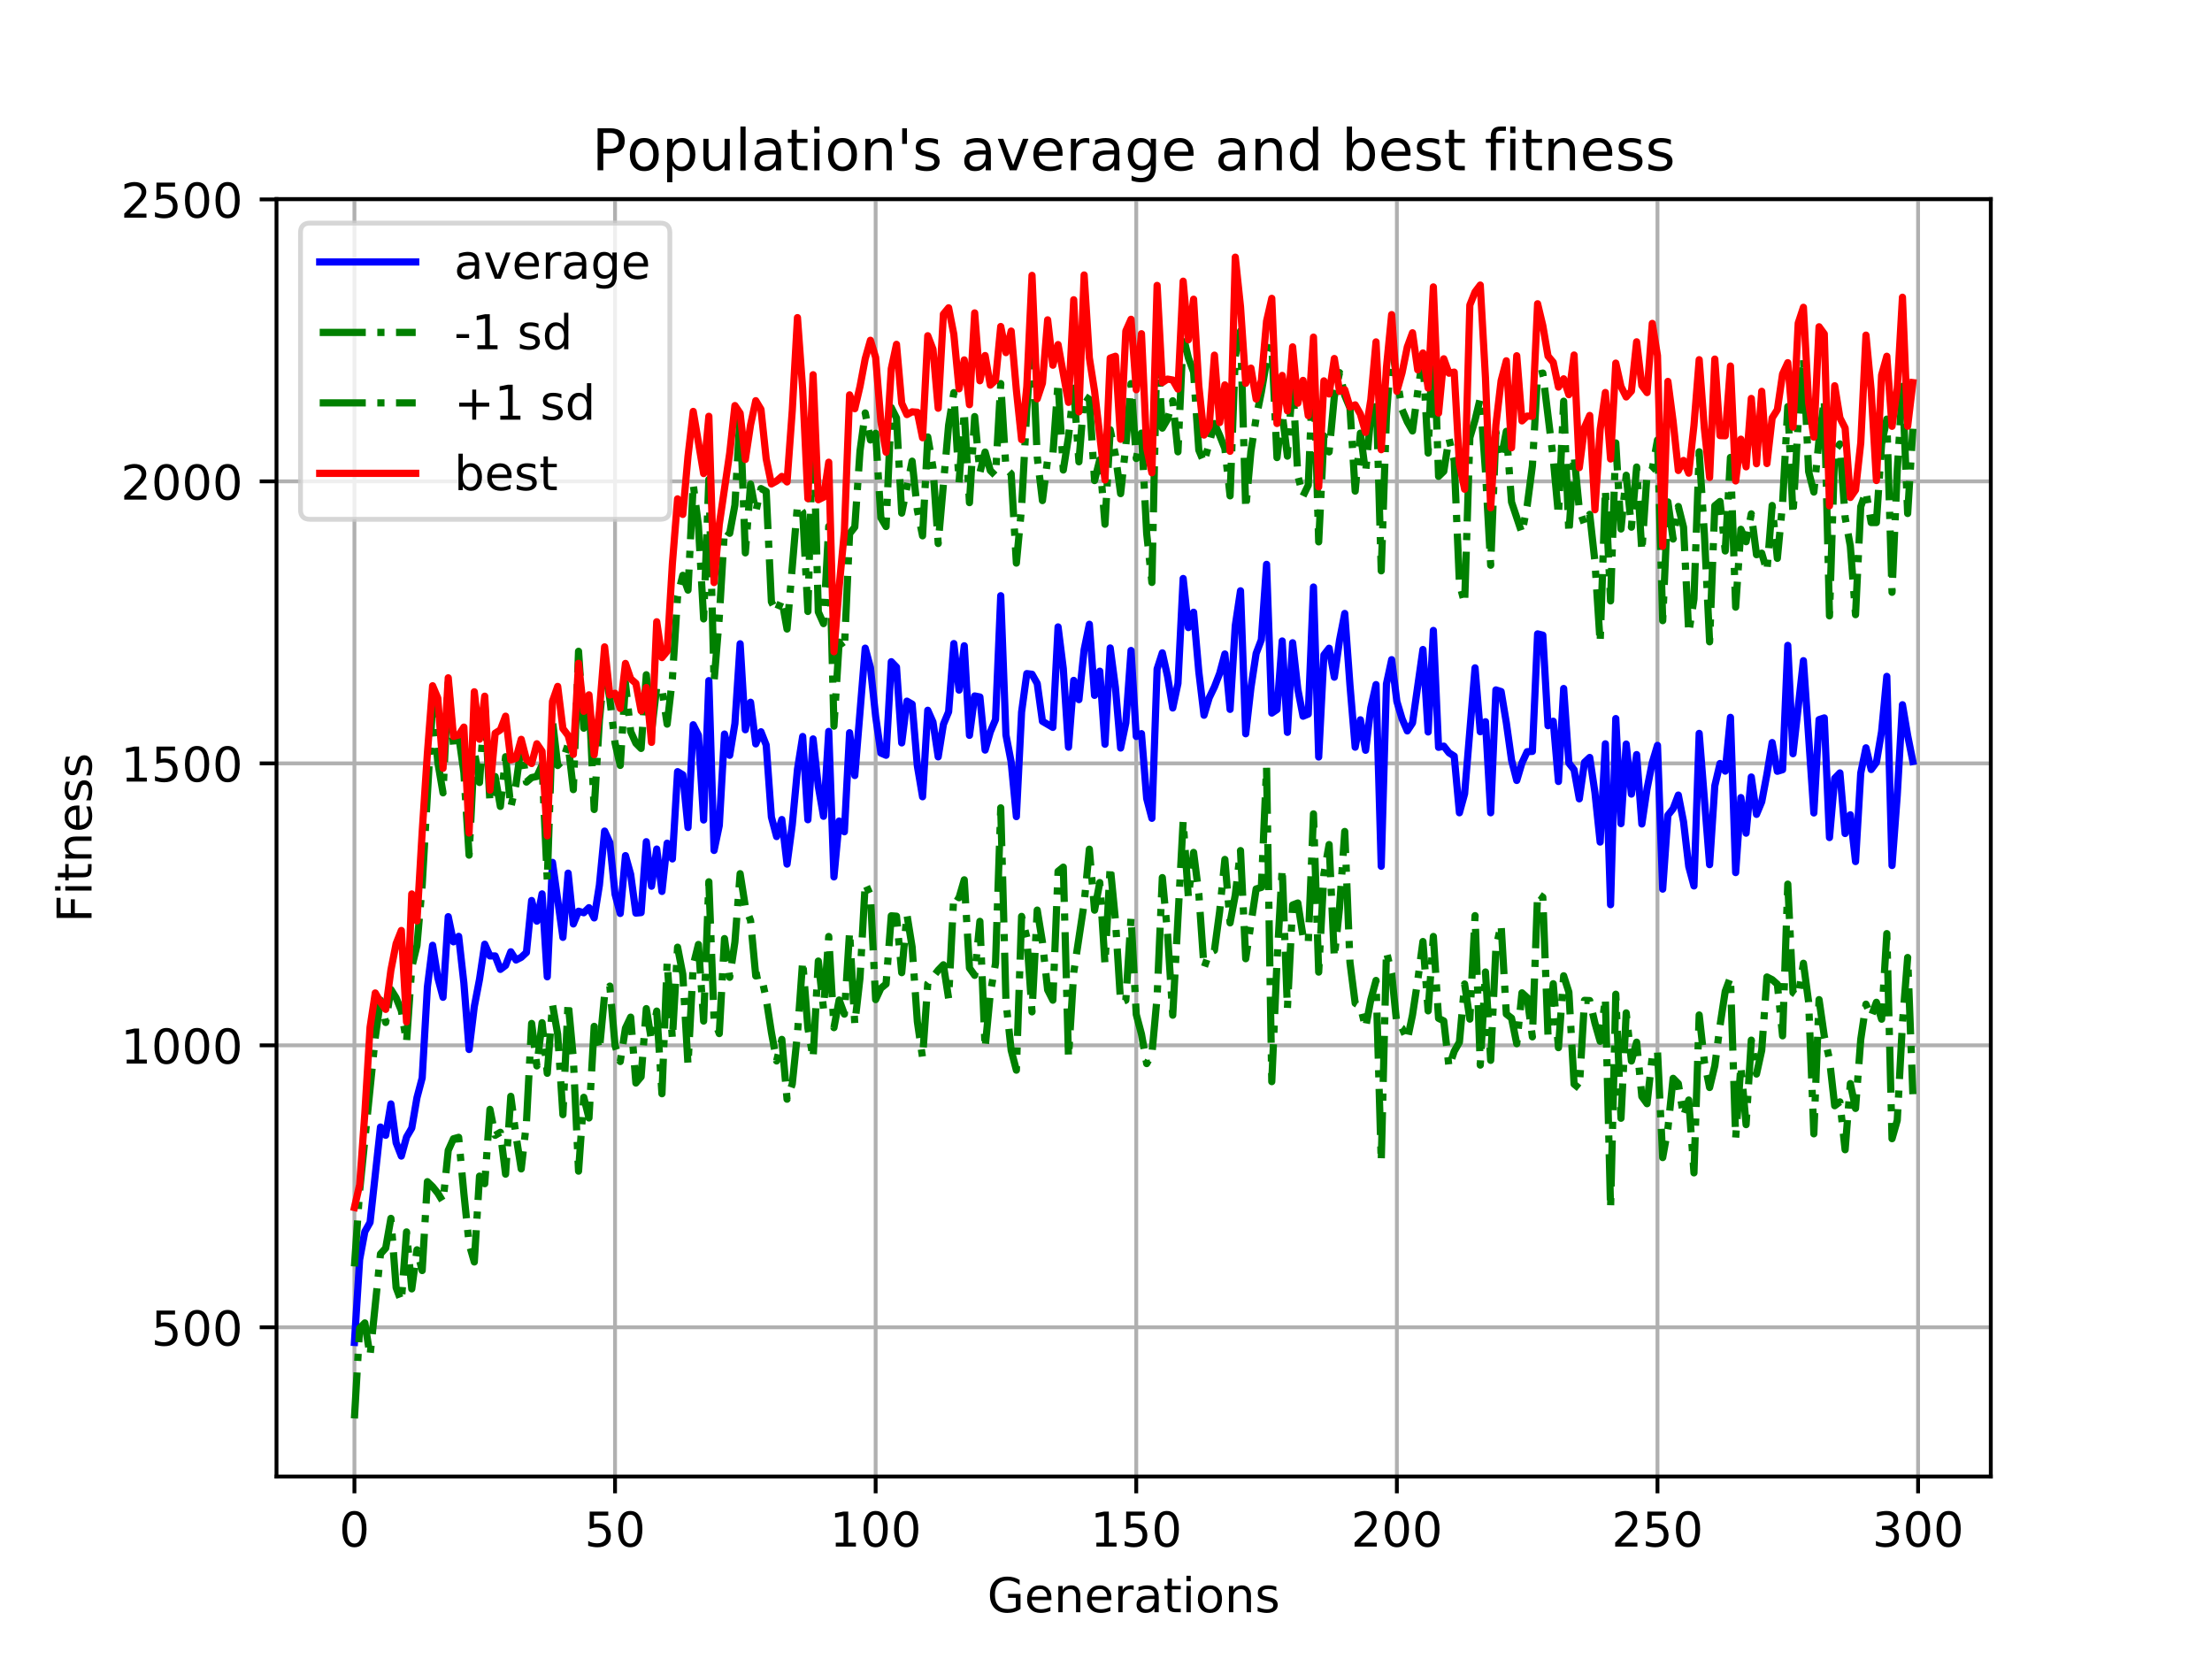 <?xml version="1.0" encoding="utf-8" standalone="no"?>
<!DOCTYPE svg PUBLIC "-//W3C//DTD SVG 1.1//EN"
  "http://www.w3.org/Graphics/SVG/1.1/DTD/svg11.dtd">
<!-- Created with matplotlib (https://matplotlib.org/) -->
<svg height="345.6pt" version="1.1" viewBox="0 0 460.8 345.6" width="460.8pt" xmlns="http://www.w3.org/2000/svg" xmlns:xlink="http://www.w3.org/1999/xlink">
 <defs>
  <style type="text/css">
*{stroke-linecap:butt;stroke-linejoin:round;}
  </style>
 </defs>
 <g id="figure_1">
  <g id="patch_1">
   <path d="M 0 345.6 
L 460.8 345.6 
L 460.8 0 
L 0 0 
z
" style="fill:#ffffff;"/>
  </g>
  <g id="axes_1">
   <g id="patch_2">
    <path d="M 57.6 307.584 
L 414.72 307.584 
L 414.72 41.472 
L 57.6 41.472 
z
" style="fill:#ffffff;"/>
   </g>
   <g id="matplotlib.axis_1">
    <g id="xtick_1">
     <g id="line2d_1">
      <path clip-path="url(#p3e23ae9d7e)" d="M 73.833 307.584 
L 73.833 41.472 
" style="fill:none;stroke:#b0b0b0;stroke-linecap:square;stroke-width:0.8;"/>
     </g>
     <g id="line2d_2">
      <defs>
       <path d="M 0 0 
L 0 3.5 
" id="ma7877e626e" style="stroke:#000000;stroke-width:0.8;"/>
      </defs>
      <g>
       <use style="stroke:#000000;stroke-width:0.8;" x="73.833" xlink:href="#ma7877e626e" y="307.584"/>
      </g>
     </g>
     <g id="text_1">
      <!-- 0 -->
      <defs>
       <path d="M 31.781 66.406 
Q 24.172 66.406 20.328 58.906 
Q 16.5 51.422 16.5 36.375 
Q 16.5 21.391 20.328 13.891 
Q 24.172 6.391 31.781 6.391 
Q 39.453 6.391 43.281 13.891 
Q 47.125 21.391 47.125 36.375 
Q 47.125 51.422 43.281 58.906 
Q 39.453 66.406 31.781 66.406 
z
M 31.781 74.219 
Q 44.047 74.219 50.516 64.516 
Q 56.984 54.828 56.984 36.375 
Q 56.984 17.969 50.516 8.266 
Q 44.047 -1.422 31.781 -1.422 
Q 19.531 -1.422 13.062 8.266 
Q 6.594 17.969 6.594 36.375 
Q 6.594 54.828 13.062 64.516 
Q 19.531 74.219 31.781 74.219 
z
" id="DejaVuSans-48"/>
      </defs>
      <g transform="translate(70.651 322.182)scale(0.1 -0.1)">
       <use xlink:href="#DejaVuSans-48"/>
      </g>
     </g>
    </g>
    <g id="xtick_2">
     <g id="line2d_3">
      <path clip-path="url(#p3e23ae9d7e)" d="M 128.123 307.584 
L 128.123 41.472 
" style="fill:none;stroke:#b0b0b0;stroke-linecap:square;stroke-width:0.8;"/>
     </g>
     <g id="line2d_4">
      <g>
       <use style="stroke:#000000;stroke-width:0.8;" x="128.123" xlink:href="#ma7877e626e" y="307.584"/>
      </g>
     </g>
     <g id="text_2">
      <!-- 50 -->
      <defs>
       <path d="M 10.797 72.906 
L 49.516 72.906 
L 49.516 64.594 
L 19.828 64.594 
L 19.828 46.734 
Q 21.969 47.469 24.109 47.828 
Q 26.266 48.188 28.422 48.188 
Q 40.625 48.188 47.75 41.5 
Q 54.891 34.812 54.891 23.391 
Q 54.891 11.625 47.562 5.094 
Q 40.234 -1.422 26.906 -1.422 
Q 22.312 -1.422 17.547 -0.641 
Q 12.797 0.141 7.719 1.703 
L 7.719 11.625 
Q 12.109 9.234 16.797 8.062 
Q 21.484 6.891 26.703 6.891 
Q 35.156 6.891 40.078 11.328 
Q 45.016 15.766 45.016 23.391 
Q 45.016 31 40.078 35.438 
Q 35.156 39.891 26.703 39.891 
Q 22.75 39.891 18.812 39.016 
Q 14.891 38.141 10.797 36.281 
z
" id="DejaVuSans-53"/>
      </defs>
      <g transform="translate(121.76 322.182)scale(0.1 -0.1)">
       <use xlink:href="#DejaVuSans-53"/>
       <use x="63.623" xlink:href="#DejaVuSans-48"/>
      </g>
     </g>
    </g>
    <g id="xtick_3">
     <g id="line2d_5">
      <path clip-path="url(#p3e23ae9d7e)" d="M 182.413 307.584 
L 182.413 41.472 
" style="fill:none;stroke:#b0b0b0;stroke-linecap:square;stroke-width:0.8;"/>
     </g>
     <g id="line2d_6">
      <g>
       <use style="stroke:#000000;stroke-width:0.8;" x="182.413" xlink:href="#ma7877e626e" y="307.584"/>
      </g>
     </g>
     <g id="text_3">
      <!-- 100 -->
      <defs>
       <path d="M 12.406 8.297 
L 28.516 8.297 
L 28.516 63.922 
L 10.984 60.406 
L 10.984 69.391 
L 28.422 72.906 
L 38.281 72.906 
L 38.281 8.297 
L 54.391 8.297 
L 54.391 0 
L 12.406 0 
z
" id="DejaVuSans-49"/>
      </defs>
      <g transform="translate(172.869 322.182)scale(0.1 -0.1)">
       <use xlink:href="#DejaVuSans-49"/>
       <use x="63.623" xlink:href="#DejaVuSans-48"/>
       <use x="127.246" xlink:href="#DejaVuSans-48"/>
      </g>
     </g>
    </g>
    <g id="xtick_4">
     <g id="line2d_7">
      <path clip-path="url(#p3e23ae9d7e)" d="M 236.703 307.584 
L 236.703 41.472 
" style="fill:none;stroke:#b0b0b0;stroke-linecap:square;stroke-width:0.8;"/>
     </g>
     <g id="line2d_8">
      <g>
       <use style="stroke:#000000;stroke-width:0.8;" x="236.703" xlink:href="#ma7877e626e" y="307.584"/>
      </g>
     </g>
     <g id="text_4">
      <!-- 150 -->
      <g transform="translate(227.159 322.182)scale(0.1 -0.1)">
       <use xlink:href="#DejaVuSans-49"/>
       <use x="63.623" xlink:href="#DejaVuSans-53"/>
       <use x="127.246" xlink:href="#DejaVuSans-48"/>
      </g>
     </g>
    </g>
    <g id="xtick_5">
     <g id="line2d_9">
      <path clip-path="url(#p3e23ae9d7e)" d="M 290.993 307.584 
L 290.993 41.472 
" style="fill:none;stroke:#b0b0b0;stroke-linecap:square;stroke-width:0.8;"/>
     </g>
     <g id="line2d_10">
      <g>
       <use style="stroke:#000000;stroke-width:0.8;" x="290.993" xlink:href="#ma7877e626e" y="307.584"/>
      </g>
     </g>
     <g id="text_5">
      <!-- 200 -->
      <defs>
       <path d="M 19.188 8.297 
L 53.609 8.297 
L 53.609 0 
L 7.328 0 
L 7.328 8.297 
Q 12.938 14.109 22.625 23.891 
Q 32.328 33.688 34.812 36.531 
Q 39.547 41.844 41.422 45.531 
Q 43.312 49.219 43.312 52.781 
Q 43.312 58.594 39.234 62.25 
Q 35.156 65.922 28.609 65.922 
Q 23.969 65.922 18.812 64.312 
Q 13.672 62.703 7.812 59.422 
L 7.812 69.391 
Q 13.766 71.781 18.938 73 
Q 24.125 74.219 28.422 74.219 
Q 39.75 74.219 46.484 68.547 
Q 53.219 62.891 53.219 53.422 
Q 53.219 48.922 51.531 44.891 
Q 49.859 40.875 45.406 35.406 
Q 44.188 33.984 37.641 27.219 
Q 31.109 20.453 19.188 8.297 
z
" id="DejaVuSans-50"/>
      </defs>
      <g transform="translate(281.449 322.182)scale(0.1 -0.1)">
       <use xlink:href="#DejaVuSans-50"/>
       <use x="63.623" xlink:href="#DejaVuSans-48"/>
       <use x="127.246" xlink:href="#DejaVuSans-48"/>
      </g>
     </g>
    </g>
    <g id="xtick_6">
     <g id="line2d_11">
      <path clip-path="url(#p3e23ae9d7e)" d="M 345.283 307.584 
L 345.283 41.472 
" style="fill:none;stroke:#b0b0b0;stroke-linecap:square;stroke-width:0.8;"/>
     </g>
     <g id="line2d_12">
      <g>
       <use style="stroke:#000000;stroke-width:0.8;" x="345.283" xlink:href="#ma7877e626e" y="307.584"/>
      </g>
     </g>
     <g id="text_6">
      <!-- 250 -->
      <g transform="translate(335.739 322.182)scale(0.1 -0.1)">
       <use xlink:href="#DejaVuSans-50"/>
       <use x="63.623" xlink:href="#DejaVuSans-53"/>
       <use x="127.246" xlink:href="#DejaVuSans-48"/>
      </g>
     </g>
    </g>
    <g id="xtick_7">
     <g id="line2d_13">
      <path clip-path="url(#p3e23ae9d7e)" d="M 399.573 307.584 
L 399.573 41.472 
" style="fill:none;stroke:#b0b0b0;stroke-linecap:square;stroke-width:0.8;"/>
     </g>
     <g id="line2d_14">
      <g>
       <use style="stroke:#000000;stroke-width:0.8;" x="399.573" xlink:href="#ma7877e626e" y="307.584"/>
      </g>
     </g>
     <g id="text_7">
      <!-- 300 -->
      <defs>
       <path d="M 40.578 39.312 
Q 47.656 37.797 51.625 33 
Q 55.609 28.219 55.609 21.188 
Q 55.609 10.406 48.188 4.484 
Q 40.766 -1.422 27.094 -1.422 
Q 22.516 -1.422 17.656 -0.516 
Q 12.797 0.391 7.625 2.203 
L 7.625 11.719 
Q 11.719 9.328 16.594 8.109 
Q 21.484 6.891 26.812 6.891 
Q 36.078 6.891 40.938 10.547 
Q 45.797 14.203 45.797 21.188 
Q 45.797 27.641 41.281 31.266 
Q 36.766 34.906 28.719 34.906 
L 20.219 34.906 
L 20.219 43.016 
L 29.109 43.016 
Q 36.375 43.016 40.234 45.922 
Q 44.094 48.828 44.094 54.297 
Q 44.094 59.906 40.109 62.906 
Q 36.141 65.922 28.719 65.922 
Q 24.656 65.922 20.016 65.031 
Q 15.375 64.156 9.812 62.312 
L 9.812 71.094 
Q 15.438 72.656 20.344 73.438 
Q 25.25 74.219 29.594 74.219 
Q 40.828 74.219 47.359 69.109 
Q 53.906 64.016 53.906 55.328 
Q 53.906 49.266 50.438 45.094 
Q 46.969 40.922 40.578 39.312 
z
" id="DejaVuSans-51"/>
      </defs>
      <g transform="translate(390.029 322.182)scale(0.1 -0.1)">
       <use xlink:href="#DejaVuSans-51"/>
       <use x="63.623" xlink:href="#DejaVuSans-48"/>
       <use x="127.246" xlink:href="#DejaVuSans-48"/>
      </g>
     </g>
    </g>
    <g id="text_8">
     <!-- Generations -->
     <defs>
      <path d="M 59.516 10.406 
L 59.516 29.984 
L 43.406 29.984 
L 43.406 38.094 
L 69.281 38.094 
L 69.281 6.781 
Q 63.578 2.734 56.688 0.656 
Q 49.812 -1.422 42 -1.422 
Q 24.906 -1.422 15.25 8.562 
Q 5.609 18.562 5.609 36.375 
Q 5.609 54.25 15.25 64.234 
Q 24.906 74.219 42 74.219 
Q 49.125 74.219 55.547 72.453 
Q 61.969 70.703 67.391 67.281 
L 67.391 56.781 
Q 61.922 61.422 55.766 63.766 
Q 49.609 66.109 42.828 66.109 
Q 29.438 66.109 22.719 58.641 
Q 16.016 51.172 16.016 36.375 
Q 16.016 21.625 22.719 14.156 
Q 29.438 6.688 42.828 6.688 
Q 48.047 6.688 52.141 7.594 
Q 56.25 8.5 59.516 10.406 
z
" id="DejaVuSans-71"/>
      <path d="M 56.203 29.594 
L 56.203 25.203 
L 14.891 25.203 
Q 15.484 15.922 20.484 11.062 
Q 25.484 6.203 34.422 6.203 
Q 39.594 6.203 44.453 7.469 
Q 49.312 8.734 54.109 11.281 
L 54.109 2.781 
Q 49.266 0.734 44.188 -0.344 
Q 39.109 -1.422 33.891 -1.422 
Q 20.797 -1.422 13.156 6.188 
Q 5.516 13.812 5.516 26.812 
Q 5.516 40.234 12.766 48.109 
Q 20.016 56 32.328 56 
Q 43.359 56 49.781 48.891 
Q 56.203 41.797 56.203 29.594 
z
M 47.219 32.234 
Q 47.125 39.594 43.094 43.984 
Q 39.062 48.391 32.422 48.391 
Q 24.906 48.391 20.391 44.141 
Q 15.875 39.891 15.188 32.172 
z
" id="DejaVuSans-101"/>
      <path d="M 54.891 33.016 
L 54.891 0 
L 45.906 0 
L 45.906 32.719 
Q 45.906 40.484 42.875 44.328 
Q 39.844 48.188 33.797 48.188 
Q 26.516 48.188 22.312 43.547 
Q 18.109 38.922 18.109 30.906 
L 18.109 0 
L 9.078 0 
L 9.078 54.688 
L 18.109 54.688 
L 18.109 46.188 
Q 21.344 51.125 25.703 53.562 
Q 30.078 56 35.797 56 
Q 45.219 56 50.047 50.172 
Q 54.891 44.344 54.891 33.016 
z
" id="DejaVuSans-110"/>
      <path d="M 41.109 46.297 
Q 39.594 47.172 37.812 47.578 
Q 36.031 48 33.891 48 
Q 26.266 48 22.188 43.047 
Q 18.109 38.094 18.109 28.812 
L 18.109 0 
L 9.078 0 
L 9.078 54.688 
L 18.109 54.688 
L 18.109 46.188 
Q 20.953 51.172 25.484 53.578 
Q 30.031 56 36.531 56 
Q 37.453 56 38.578 55.875 
Q 39.703 55.766 41.062 55.516 
z
" id="DejaVuSans-114"/>
      <path d="M 34.281 27.484 
Q 23.391 27.484 19.188 25 
Q 14.984 22.516 14.984 16.5 
Q 14.984 11.719 18.141 8.906 
Q 21.297 6.109 26.703 6.109 
Q 34.188 6.109 38.703 11.406 
Q 43.219 16.703 43.219 25.484 
L 43.219 27.484 
z
M 52.203 31.203 
L 52.203 0 
L 43.219 0 
L 43.219 8.297 
Q 40.141 3.328 35.547 0.953 
Q 30.953 -1.422 24.312 -1.422 
Q 15.922 -1.422 10.953 3.297 
Q 6 8.016 6 15.922 
Q 6 25.141 12.172 29.828 
Q 18.359 34.516 30.609 34.516 
L 43.219 34.516 
L 43.219 35.406 
Q 43.219 41.609 39.141 45 
Q 35.062 48.391 27.688 48.391 
Q 23 48.391 18.547 47.266 
Q 14.109 46.141 10.016 43.891 
L 10.016 52.203 
Q 14.938 54.109 19.578 55.047 
Q 24.219 56 28.609 56 
Q 40.484 56 46.344 49.844 
Q 52.203 43.703 52.203 31.203 
z
" id="DejaVuSans-97"/>
      <path d="M 18.312 70.219 
L 18.312 54.688 
L 36.812 54.688 
L 36.812 47.703 
L 18.312 47.703 
L 18.312 18.016 
Q 18.312 11.328 20.141 9.422 
Q 21.969 7.516 27.594 7.516 
L 36.812 7.516 
L 36.812 0 
L 27.594 0 
Q 17.188 0 13.234 3.875 
Q 9.281 7.766 9.281 18.016 
L 9.281 47.703 
L 2.688 47.703 
L 2.688 54.688 
L 9.281 54.688 
L 9.281 70.219 
z
" id="DejaVuSans-116"/>
      <path d="M 9.422 54.688 
L 18.406 54.688 
L 18.406 0 
L 9.422 0 
z
M 9.422 75.984 
L 18.406 75.984 
L 18.406 64.594 
L 9.422 64.594 
z
" id="DejaVuSans-105"/>
      <path d="M 30.609 48.391 
Q 23.391 48.391 19.188 42.75 
Q 14.984 37.109 14.984 27.297 
Q 14.984 17.484 19.156 11.844 
Q 23.344 6.203 30.609 6.203 
Q 37.797 6.203 41.984 11.859 
Q 46.188 17.531 46.188 27.297 
Q 46.188 37.016 41.984 42.703 
Q 37.797 48.391 30.609 48.391 
z
M 30.609 56 
Q 42.328 56 49.016 48.375 
Q 55.719 40.766 55.719 27.297 
Q 55.719 13.875 49.016 6.219 
Q 42.328 -1.422 30.609 -1.422 
Q 18.844 -1.422 12.172 6.219 
Q 5.516 13.875 5.516 27.297 
Q 5.516 40.766 12.172 48.375 
Q 18.844 56 30.609 56 
z
" id="DejaVuSans-111"/>
      <path d="M 44.281 53.078 
L 44.281 44.578 
Q 40.484 46.531 36.375 47.5 
Q 32.281 48.484 27.875 48.484 
Q 21.188 48.484 17.844 46.438 
Q 14.5 44.391 14.5 40.281 
Q 14.5 37.156 16.891 35.375 
Q 19.281 33.594 26.516 31.984 
L 29.594 31.297 
Q 39.156 29.25 43.188 25.516 
Q 47.219 21.781 47.219 15.094 
Q 47.219 7.469 41.188 3.016 
Q 35.156 -1.422 24.609 -1.422 
Q 20.219 -1.422 15.453 -0.562 
Q 10.688 0.297 5.422 2 
L 5.422 11.281 
Q 10.406 8.688 15.234 7.391 
Q 20.062 6.109 24.812 6.109 
Q 31.156 6.109 34.562 8.281 
Q 37.984 10.453 37.984 14.406 
Q 37.984 18.062 35.516 20.016 
Q 33.062 21.969 24.703 23.781 
L 21.578 24.516 
Q 13.234 26.266 9.516 29.906 
Q 5.812 33.547 5.812 39.891 
Q 5.812 47.609 11.281 51.797 
Q 16.75 56 26.812 56 
Q 31.781 56 36.172 55.266 
Q 40.578 54.547 44.281 53.078 
z
" id="DejaVuSans-115"/>
     </defs>
     <g transform="translate(205.662 335.861)scale(0.1 -0.1)">
      <use xlink:href="#DejaVuSans-71"/>
      <use x="77.49" xlink:href="#DejaVuSans-101"/>
      <use x="139.014" xlink:href="#DejaVuSans-110"/>
      <use x="202.393" xlink:href="#DejaVuSans-101"/>
      <use x="263.916" xlink:href="#DejaVuSans-114"/>
      <use x="305.029" xlink:href="#DejaVuSans-97"/>
      <use x="366.309" xlink:href="#DejaVuSans-116"/>
      <use x="405.518" xlink:href="#DejaVuSans-105"/>
      <use x="433.301" xlink:href="#DejaVuSans-111"/>
      <use x="494.482" xlink:href="#DejaVuSans-110"/>
      <use x="557.861" xlink:href="#DejaVuSans-115"/>
     </g>
    </g>
   </g>
   <g id="matplotlib.axis_2">
    <g id="ytick_1">
     <g id="line2d_15">
      <path clip-path="url(#p3e23ae9d7e)" d="M 57.6 276.503 
L 414.72 276.503 
" style="fill:none;stroke:#b0b0b0;stroke-linecap:square;stroke-width:0.8;"/>
     </g>
     <g id="line2d_16">
      <defs>
       <path d="M 0 0 
L -3.5 0 
" id="m39c245c27e" style="stroke:#000000;stroke-width:0.8;"/>
      </defs>
      <g>
       <use style="stroke:#000000;stroke-width:0.8;" x="57.6" xlink:href="#m39c245c27e" y="276.503"/>
      </g>
     </g>
     <g id="text_9">
      <!-- 500 -->
      <g transform="translate(31.512 280.302)scale(0.1 -0.1)">
       <use xlink:href="#DejaVuSans-53"/>
       <use x="63.623" xlink:href="#DejaVuSans-48"/>
       <use x="127.246" xlink:href="#DejaVuSans-48"/>
      </g>
     </g>
    </g>
    <g id="ytick_2">
     <g id="line2d_17">
      <path clip-path="url(#p3e23ae9d7e)" d="M 57.6 217.762 
L 414.72 217.762 
" style="fill:none;stroke:#b0b0b0;stroke-linecap:square;stroke-width:0.8;"/>
     </g>
     <g id="line2d_18">
      <g>
       <use style="stroke:#000000;stroke-width:0.8;" x="57.6" xlink:href="#m39c245c27e" y="217.762"/>
      </g>
     </g>
     <g id="text_10">
      <!-- 1000 -->
      <g transform="translate(25.15 221.561)scale(0.1 -0.1)">
       <use xlink:href="#DejaVuSans-49"/>
       <use x="63.623" xlink:href="#DejaVuSans-48"/>
       <use x="127.246" xlink:href="#DejaVuSans-48"/>
       <use x="190.869" xlink:href="#DejaVuSans-48"/>
      </g>
     </g>
    </g>
    <g id="ytick_3">
     <g id="line2d_19">
      <path clip-path="url(#p3e23ae9d7e)" d="M 57.6 159.021 
L 414.72 159.021 
" style="fill:none;stroke:#b0b0b0;stroke-linecap:square;stroke-width:0.8;"/>
     </g>
     <g id="line2d_20">
      <g>
       <use style="stroke:#000000;stroke-width:0.8;" x="57.6" xlink:href="#m39c245c27e" y="159.021"/>
      </g>
     </g>
     <g id="text_11">
      <!-- 1500 -->
      <g transform="translate(25.15 162.82)scale(0.1 -0.1)">
       <use xlink:href="#DejaVuSans-49"/>
       <use x="63.623" xlink:href="#DejaVuSans-53"/>
       <use x="127.246" xlink:href="#DejaVuSans-48"/>
       <use x="190.869" xlink:href="#DejaVuSans-48"/>
      </g>
     </g>
    </g>
    <g id="ytick_4">
     <g id="line2d_21">
      <path clip-path="url(#p3e23ae9d7e)" d="M 57.6 100.28 
L 414.72 100.28 
" style="fill:none;stroke:#b0b0b0;stroke-linecap:square;stroke-width:0.8;"/>
     </g>
     <g id="line2d_22">
      <g>
       <use style="stroke:#000000;stroke-width:0.8;" x="57.6" xlink:href="#m39c245c27e" y="100.28"/>
      </g>
     </g>
     <g id="text_12">
      <!-- 2000 -->
      <g transform="translate(25.15 104.079)scale(0.1 -0.1)">
       <use xlink:href="#DejaVuSans-50"/>
       <use x="63.623" xlink:href="#DejaVuSans-48"/>
       <use x="127.246" xlink:href="#DejaVuSans-48"/>
       <use x="190.869" xlink:href="#DejaVuSans-48"/>
      </g>
     </g>
    </g>
    <g id="ytick_5">
     <g id="line2d_23">
      <path clip-path="url(#p3e23ae9d7e)" d="M 57.6 41.539 
L 414.72 41.539 
" style="fill:none;stroke:#b0b0b0;stroke-linecap:square;stroke-width:0.8;"/>
     </g>
     <g id="line2d_24">
      <g>
       <use style="stroke:#000000;stroke-width:0.8;" x="57.6" xlink:href="#m39c245c27e" y="41.539"/>
      </g>
     </g>
     <g id="text_13">
      <!-- 2500 -->
      <g transform="translate(25.15 45.339)scale(0.1 -0.1)">
       <use xlink:href="#DejaVuSans-50"/>
       <use x="63.623" xlink:href="#DejaVuSans-53"/>
       <use x="127.246" xlink:href="#DejaVuSans-48"/>
       <use x="190.869" xlink:href="#DejaVuSans-48"/>
      </g>
     </g>
    </g>
    <g id="text_14">
     <!-- Fitness -->
     <defs>
      <path d="M 9.812 72.906 
L 51.703 72.906 
L 51.703 64.594 
L 19.672 64.594 
L 19.672 43.109 
L 48.578 43.109 
L 48.578 34.812 
L 19.672 34.812 
L 19.672 0 
L 9.812 0 
z
" id="DejaVuSans-70"/>
     </defs>
     <g transform="translate(19.07 192.202)rotate(-90)scale(0.1 -0.1)">
      <use xlink:href="#DejaVuSans-70"/>
      <use x="57.41" xlink:href="#DejaVuSans-105"/>
      <use x="85.193" xlink:href="#DejaVuSans-116"/>
      <use x="124.402" xlink:href="#DejaVuSans-110"/>
      <use x="187.781" xlink:href="#DejaVuSans-101"/>
      <use x="249.305" xlink:href="#DejaVuSans-115"/>
      <use x="301.404" xlink:href="#DejaVuSans-115"/>
     </g>
    </g>
   </g>
   <g id="line2d_25">
    <path clip-path="url(#p3e23ae9d7e)" d="M 73.833 279.656 
L 74.919 262.393 
L 76.004 256.572 
L 77.09 254.649 
L 79.262 234.781 
L 80.348 236.502 
L 81.433 229.969 
L 82.519 238.051 
L 83.605 240.831 
L 84.691 236.863 
L 85.777 234.996 
L 86.862 228.661 
L 87.948 224.553 
L 89.034 205.616 
L 90.12 196.918 
L 91.206 203.684 
L 92.291 207.756 
L 93.377 190.957 
L 94.463 196.2 
L 95.549 195.058 
L 96.635 204.783 
L 97.72 218.629 
L 98.806 209.679 
L 99.892 204.007 
L 100.978 196.697 
L 102.064 199.144 
L 103.149 199.138 
L 104.235 201.939 
L 105.321 201.118 
L 106.407 198.275 
L 107.493 199.986 
L 108.578 199.431 
L 109.664 198.424 
L 110.75 187.591 
L 111.836 191.895 
L 112.922 186.209 
L 114.007 203.488 
L 115.093 179.651 
L 117.265 195.271 
L 118.351 181.891 
L 119.436 192.479 
L 120.522 189.824 
L 121.608 190.144 
L 122.694 189.083 
L 123.78 191.222 
L 124.865 184.395 
L 125.951 173.129 
L 127.037 175.528 
L 128.123 186.284 
L 129.209 190.292 
L 130.294 178.242 
L 131.38 182.137 
L 132.466 190.218 
L 133.552 190.113 
L 134.638 175.34 
L 135.723 184.616 
L 136.809 176.876 
L 137.895 185.702 
L 138.981 175.648 
L 140.067 178.93 
L 141.152 160.747 
L 142.238 161.397 
L 143.324 172.385 
L 144.41 150.98 
L 145.496 153.155 
L 146.581 170.819 
L 147.667 141.787 
L 148.753 177.16 
L 149.839 171.967 
L 150.925 152.914 
L 152.01 157.348 
L 153.096 150.722 
L 154.182 134.112 
L 155.268 152.023 
L 156.354 146.29 
L 157.439 154.967 
L 158.525 152.44 
L 159.611 155.212 
L 160.697 170.209 
L 161.783 174.273 
L 162.868 170.723 
L 163.954 180.011 
L 165.04 171.841 
L 166.126 160.27 
L 167.212 153.426 
L 168.297 170.768 
L 169.383 153.933 
L 170.469 163.836 
L 171.555 170.05 
L 172.641 152.366 
L 173.726 182.675 
L 174.812 171.037 
L 175.898 173.272 
L 176.984 152.638 
L 178.07 161.555 
L 180.241 135.022 
L 181.327 139.056 
L 182.413 149.248 
L 183.499 156.868 
L 184.584 157.339 
L 185.67 137.845 
L 186.756 138.972 
L 187.842 154.762 
L 188.928 146.065 
L 190.013 146.684 
L 191.099 159.532 
L 192.185 165.981 
L 193.271 147.962 
L 194.357 150.429 
L 195.442 157.667 
L 196.528 150.895 
L 197.614 148.281 
L 198.7 134.068 
L 199.786 143.765 
L 200.871 134.527 
L 201.957 153.186 
L 203.043 144.979 
L 204.129 145.193 
L 205.215 156.255 
L 206.3 152.469 
L 207.386 149.893 
L 208.472 124.095 
L 209.558 153.108 
L 210.644 158.746 
L 211.729 170.121 
L 212.815 148.333 
L 213.901 140.322 
L 214.987 140.461 
L 216.073 142.386 
L 217.158 150.259 
L 219.33 151.532 
L 220.416 130.595 
L 221.502 139.276 
L 222.587 155.65 
L 223.673 141.737 
L 224.759 145.748 
L 225.845 135.331 
L 226.931 130.046 
L 228.016 144.859 
L 229.102 139.816 
L 230.188 155.037 
L 231.274 134.979 
L 232.36 143.199 
L 233.445 155.83 
L 234.531 150.585 
L 235.617 135.507 
L 236.703 153.422 
L 237.789 152.827 
L 238.875 166.348 
L 239.96 170.472 
L 241.046 139.364 
L 242.132 136.001 
L 243.218 140.885 
L 244.304 147.488 
L 245.389 142.371 
L 246.475 120.511 
L 247.561 130.739 
L 248.647 127.541 
L 249.733 139.936 
L 250.818 148.999 
L 251.904 145.35 
L 252.99 143.1 
L 254.076 140.285 
L 255.162 136.236 
L 256.247 147.776 
L 257.333 130.31 
L 258.419 123.075 
L 259.505 152.861 
L 260.591 143.284 
L 261.676 136.129 
L 262.762 133.266 
L 263.848 117.562 
L 264.934 148.543 
L 266.02 147.816 
L 267.105 133.526 
L 268.191 152.563 
L 269.277 133.899 
L 270.363 143.602 
L 271.449 149.203 
L 272.534 148.754 
L 273.62 122.288 
L 274.706 157.697 
L 275.792 136.437 
L 276.878 135.038 
L 277.963 141.07 
L 279.049 133.367 
L 280.135 127.793 
L 281.221 142.717 
L 282.307 155.65 
L 283.392 149.945 
L 284.478 156.293 
L 285.564 147.428 
L 286.65 142.612 
L 287.736 180.462 
L 288.821 142.466 
L 289.907 137.419 
L 290.993 146.121 
L 292.079 149.752 
L 293.165 152.263 
L 294.25 150.612 
L 296.422 135.304 
L 297.508 152.485 
L 298.594 131.334 
L 299.679 155.686 
L 300.765 155.432 
L 301.851 156.82 
L 302.937 157.514 
L 304.023 169.319 
L 305.108 165.349 
L 307.28 139.125 
L 308.366 152.433 
L 309.452 150.347 
L 310.537 169.316 
L 311.623 143.723 
L 312.709 144.064 
L 313.795 150.55 
L 314.881 158.338 
L 315.966 162.583 
L 317.052 158.942 
L 318.138 156.59 
L 319.224 156.53 
L 320.31 132.048 
L 321.395 132.312 
L 322.481 151.188 
L 323.567 150.242 
L 324.653 162.8 
L 325.739 143.427 
L 326.824 158.945 
L 327.91 160.354 
L 328.996 166.414 
L 330.082 158.809 
L 331.168 157.792 
L 332.253 165.078 
L 333.339 175.419 
L 334.425 154.949 
L 335.511 188.468 
L 336.597 149.691 
L 337.682 171.579 
L 338.768 155.002 
L 339.854 165.426 
L 340.94 157.194 
L 342.026 171.651 
L 343.111 164.324 
L 344.197 158.871 
L 345.283 155.278 
L 346.369 185.221 
L 347.455 169.821 
L 348.54 168.463 
L 349.626 165.627 
L 350.712 171.182 
L 351.798 180.519 
L 352.884 184.558 
L 353.969 152.775 
L 356.141 180.127 
L 357.227 163.685 
L 358.313 159.051 
L 359.398 160.64 
L 360.484 149.437 
L 361.57 181.775 
L 362.656 166.148 
L 363.742 173.566 
L 364.827 161.86 
L 365.913 169.648 
L 366.999 167.02 
L 368.085 161.256 
L 369.171 154.689 
L 370.256 160.675 
L 371.342 160.343 
L 372.428 134.441 
L 373.514 157.016 
L 375.685 137.633 
L 377.857 169.352 
L 378.943 149.91 
L 380.029 149.552 
L 381.114 174.479 
L 382.2 162.138 
L 383.286 161.01 
L 384.372 173.639 
L 385.458 169.739 
L 386.543 179.478 
L 387.629 161.031 
L 388.715 155.784 
L 389.801 160.306 
L 390.887 158.829 
L 391.972 152.387 
L 393.058 140.9 
L 394.144 180.3 
L 395.23 165.703 
L 396.316 146.808 
L 397.401 153.216 
L 398.487 158.628 
L 398.487 158.628 
" style="fill:none;stroke:#0000ff;stroke-linecap:square;stroke-width:1.5;"/>
   </g>
   <g id="line2d_26">
    <path clip-path="url(#p3e23ae9d7e)" d="M 73.833 295.488 
L 74.919 276.706 
L 76.004 275.586 
L 77.09 282.412 
L 79.262 261.21 
L 80.348 260.006 
L 81.433 253.808 
L 82.519 268.23 
L 83.605 271.13 
L 84.691 256.625 
L 85.777 268.5 
L 86.862 260.355 
L 87.948 264.681 
L 89.034 246.162 
L 90.12 247.212 
L 91.206 248.555 
L 92.291 250.347 
L 93.377 239.648 
L 94.463 237.224 
L 95.549 236.924 
L 96.635 248.623 
L 97.72 259.114 
L 98.806 262.892 
L 99.892 245.006 
L 100.978 246.587 
L 102.064 231.103 
L 103.149 236.51 
L 104.235 235.881 
L 105.321 244.595 
L 106.407 228.382 
L 107.493 236.581 
L 108.578 243.507 
L 109.664 233.929 
L 110.75 213.199 
L 111.836 222.044 
L 112.922 213.046 
L 114.007 223.586 
L 115.093 209.235 
L 116.179 215.467 
L 117.265 232.204 
L 118.351 208.719 
L 119.436 220.463 
L 120.522 243.975 
L 121.608 228.589 
L 122.694 232.897 
L 123.78 213.809 
L 124.865 218.719 
L 125.951 207.204 
L 127.037 205.424 
L 128.123 217.798 
L 129.209 221.134 
L 130.294 214.188 
L 131.38 211.887 
L 132.466 225.613 
L 133.552 224.311 
L 134.638 210.115 
L 135.723 216.811 
L 136.809 210.628 
L 137.895 227.85 
L 138.981 200.445 
L 140.067 216.447 
L 141.152 197.315 
L 142.238 202.942 
L 143.324 221.837 
L 144.41 201.096 
L 145.496 196.747 
L 146.581 212.707 
L 147.667 183.689 
L 148.753 212.349 
L 149.839 215.318 
L 150.925 195.523 
L 152.01 203.597 
L 153.096 196.243 
L 154.182 182 
L 155.268 188.872 
L 156.354 191.735 
L 157.439 203.313 
L 158.525 203.102 
L 159.611 208.059 
L 160.697 215.053 
L 161.783 221.018 
L 162.868 216.524 
L 163.954 228.984 
L 165.04 225.839 
L 166.126 215.306 
L 167.212 200.17 
L 168.297 214.154 
L 169.383 220.434 
L 170.469 200.205 
L 171.555 210.189 
L 172.641 195.083 
L 173.726 214.08 
L 174.812 208.315 
L 175.898 211.26 
L 176.984 194.1 
L 178.07 213.318 
L 179.155 203.716 
L 180.241 184.02 
L 181.327 186.458 
L 182.413 208.237 
L 183.499 205.876 
L 184.584 204.986 
L 185.67 190.776 
L 186.756 190.859 
L 187.842 202.628 
L 188.928 190.501 
L 190.013 197.299 
L 191.099 212.813 
L 192.185 220.34 
L 193.271 204.902 
L 195.442 202.109 
L 196.528 200.981 
L 197.614 207.994 
L 198.7 186.346 
L 199.786 187.017 
L 200.871 183.278 
L 201.957 201.659 
L 203.043 203.182 
L 204.129 191.932 
L 205.215 218.341 
L 206.3 206.915 
L 207.386 200.69 
L 208.472 168.286 
L 209.558 208.602 
L 210.644 218.786 
L 211.729 222.936 
L 212.815 190.897 
L 213.901 195.269 
L 214.987 210.787 
L 216.073 189.589 
L 217.158 196.236 
L 218.244 206.216 
L 219.33 208.358 
L 220.416 181.515 
L 221.502 180.638 
L 222.587 220.285 
L 223.673 202.594 
L 225.845 188.191 
L 226.931 176.901 
L 228.016 189.608 
L 229.102 183.847 
L 230.188 200.861 
L 231.274 180.436 
L 232.36 191.612 
L 233.445 208.825 
L 234.531 208.365 
L 235.617 191.102 
L 236.703 211.323 
L 237.789 215.427 
L 238.875 221.565 
L 239.96 219.609 
L 241.046 207.718 
L 242.132 182.817 
L 243.218 194.437 
L 244.304 211.484 
L 246.475 171.017 
L 247.561 186.946 
L 248.647 177.575 
L 249.733 186.117 
L 250.818 201.642 
L 251.904 198.514 
L 252.99 197.969 
L 254.076 189.877 
L 255.162 179.036 
L 256.247 192.254 
L 257.333 186.424 
L 258.419 177.191 
L 259.505 199.719 
L 261.676 185.184 
L 262.762 184.865 
L 263.848 159.886 
L 264.934 225.324 
L 266.02 200.305 
L 267.105 180.918 
L 268.191 210.103 
L 269.277 188.524 
L 270.363 188.108 
L 271.449 195.072 
L 272.534 196.423 
L 273.62 169.544 
L 274.706 202.51 
L 275.792 182.067 
L 276.878 175.935 
L 277.963 199.502 
L 279.049 189.111 
L 280.135 173.207 
L 281.221 200.472 
L 282.307 208.991 
L 283.392 209.655 
L 284.478 214.1 
L 285.564 208.251 
L 286.65 204.243 
L 287.736 242.004 
L 288.821 198.23 
L 289.907 202.821 
L 290.993 213.45 
L 292.079 214.19 
L 293.165 216.657 
L 294.25 211.443 
L 295.336 204.251 
L 296.422 196.133 
L 297.508 210.584 
L 298.594 195.084 
L 299.679 212.135 
L 300.765 212.679 
L 301.851 222.274 
L 302.937 219.01 
L 304.023 217.1 
L 305.108 204.981 
L 306.194 212.302 
L 307.28 190.743 
L 308.366 221.881 
L 309.452 202.48 
L 310.537 220.887 
L 311.623 197.462 
L 312.709 192.629 
L 313.795 211.243 
L 314.881 212.09 
L 315.966 217.426 
L 317.052 206.822 
L 318.138 207.829 
L 319.224 216 
L 320.31 186.124 
L 321.395 186.909 
L 322.481 215.753 
L 323.567 204.928 
L 324.653 218.251 
L 325.739 203.273 
L 326.824 206.681 
L 327.91 225.844 
L 328.996 226.732 
L 330.082 208.388 
L 331.168 208.436 
L 332.253 213.126 
L 333.339 216.924 
L 334.425 207.914 
L 335.511 251.752 
L 336.597 207.114 
L 337.682 232.956 
L 338.768 211.001 
L 339.854 221.027 
L 340.94 217.102 
L 342.026 228.42 
L 343.111 229.921 
L 344.197 220.038 
L 345.283 218.89 
L 346.369 241.148 
L 347.455 235.08 
L 348.54 224.633 
L 349.626 225.744 
L 350.712 232.532 
L 351.798 229.156 
L 352.884 244.332 
L 353.969 211.435 
L 355.055 221.154 
L 356.141 226.551 
L 357.227 222.024 
L 358.313 213.638 
L 359.398 206.502 
L 360.484 203.583 
L 361.57 237.068 
L 362.656 222.036 
L 363.742 234.284 
L 364.827 216.677 
L 365.913 223.742 
L 366.999 218.804 
L 368.085 203.519 
L 369.171 204.079 
L 370.256 205.035 
L 371.342 215.785 
L 372.428 184.179 
L 373.514 206.781 
L 374.6 207.528 
L 375.685 200.665 
L 376.771 208.749 
L 377.857 236.2 
L 378.943 208.239 
L 380.029 215.818 
L 381.114 220.661 
L 382.2 230.347 
L 383.286 229.54 
L 384.372 239.514 
L 385.458 225.724 
L 386.543 230.907 
L 387.629 216.521 
L 388.715 209.186 
L 389.801 211.751 
L 390.887 208.794 
L 391.972 212.318 
L 393.058 194.487 
L 394.144 237.213 
L 395.23 233.392 
L 396.316 213.123 
L 397.401 199.462 
L 398.487 227.943 
L 398.487 227.943 
" style="fill:none;stroke:#008000;stroke-dasharray:9.6,2.4,1.5,2.4;stroke-dashoffset:0;stroke-width:1.5;"/>
   </g>
   <g id="line2d_27">
    <path clip-path="url(#p3e23ae9d7e)" d="M 73.833 263.823 
L 74.919 248.079 
L 78.176 216.147 
L 79.262 208.352 
L 80.348 212.998 
L 81.433 206.13 
L 82.519 207.872 
L 83.605 210.532 
L 84.691 217.101 
L 85.777 201.492 
L 86.862 196.968 
L 87.948 184.425 
L 90.12 146.624 
L 91.206 158.813 
L 92.291 165.166 
L 93.377 142.266 
L 94.463 155.177 
L 95.549 153.192 
L 96.635 160.943 
L 97.72 178.144 
L 98.806 156.465 
L 99.892 163.009 
L 100.978 146.808 
L 102.064 167.186 
L 103.149 161.766 
L 104.235 167.996 
L 105.321 157.64 
L 106.407 168.169 
L 107.493 163.392 
L 108.578 155.355 
L 109.664 162.919 
L 110.75 161.984 
L 111.836 161.747 
L 112.922 159.372 
L 114.007 183.39 
L 115.093 150.067 
L 116.179 159.471 
L 117.265 158.339 
L 118.351 155.063 
L 119.436 164.495 
L 120.522 135.673 
L 121.608 151.698 
L 122.694 145.27 
L 123.78 168.634 
L 124.865 150.071 
L 125.951 139.055 
L 127.037 145.631 
L 128.123 154.77 
L 129.209 159.45 
L 130.294 142.297 
L 131.38 152.387 
L 132.466 154.823 
L 133.552 155.916 
L 134.638 140.565 
L 135.723 152.421 
L 136.809 143.124 
L 137.895 143.554 
L 138.981 150.851 
L 140.067 141.414 
L 141.152 124.179 
L 142.238 119.852 
L 143.324 122.932 
L 144.41 100.864 
L 145.496 109.563 
L 146.581 128.932 
L 147.667 99.884 
L 148.753 141.971 
L 149.839 128.615 
L 150.925 110.304 
L 152.01 111.1 
L 153.096 105.2 
L 154.182 86.224 
L 155.268 115.174 
L 156.354 100.845 
L 157.439 106.62 
L 158.525 101.778 
L 159.611 102.365 
L 160.697 125.365 
L 161.783 127.528 
L 162.868 124.923 
L 163.954 131.038 
L 166.126 105.235 
L 167.212 106.682 
L 168.297 127.382 
L 169.383 87.432 
L 170.469 127.468 
L 171.555 129.91 
L 172.641 109.649 
L 173.726 151.271 
L 174.812 133.759 
L 175.898 135.284 
L 176.984 111.176 
L 178.07 109.792 
L 179.155 93.958 
L 180.241 86.023 
L 181.327 91.654 
L 182.413 90.259 
L 183.499 107.859 
L 184.584 109.692 
L 185.67 84.913 
L 186.756 87.085 
L 187.842 106.895 
L 190.013 96.069 
L 191.099 106.25 
L 192.185 111.623 
L 193.271 91.022 
L 194.357 97.416 
L 195.442 113.225 
L 197.614 88.568 
L 198.7 81.789 
L 199.786 100.513 
L 200.871 85.776 
L 201.957 104.713 
L 203.043 86.776 
L 204.129 98.454 
L 205.215 94.169 
L 206.3 98.023 
L 207.386 99.096 
L 208.472 79.905 
L 209.558 97.615 
L 210.644 98.706 
L 211.729 117.306 
L 212.815 105.769 
L 213.901 85.374 
L 214.987 70.135 
L 216.073 95.183 
L 217.158 104.282 
L 218.244 95.681 
L 219.33 94.707 
L 220.416 79.676 
L 221.502 97.913 
L 222.587 91.015 
L 223.673 80.879 
L 224.759 96.204 
L 225.845 82.471 
L 226.931 83.191 
L 228.016 100.111 
L 229.102 95.785 
L 230.188 109.213 
L 231.274 89.522 
L 232.36 94.785 
L 233.445 102.835 
L 234.531 92.805 
L 235.617 79.912 
L 236.703 95.52 
L 237.789 90.228 
L 238.875 111.132 
L 239.96 121.335 
L 241.046 71.01 
L 242.132 89.185 
L 243.218 87.333 
L 244.304 83.491 
L 245.389 94.125 
L 246.475 70.005 
L 247.561 74.533 
L 248.647 77.507 
L 249.733 93.755 
L 250.818 96.356 
L 252.99 88.231 
L 254.076 90.693 
L 255.162 93.436 
L 256.247 103.298 
L 257.333 74.195 
L 258.419 68.958 
L 259.505 106.002 
L 260.591 94.026 
L 261.676 87.074 
L 262.762 81.666 
L 263.848 75.238 
L 264.934 71.761 
L 266.02 95.327 
L 267.105 86.135 
L 268.191 95.024 
L 269.277 79.275 
L 270.363 99.096 
L 271.449 103.334 
L 272.534 101.084 
L 273.62 75.031 
L 274.706 112.883 
L 275.792 90.808 
L 276.878 94.141 
L 277.963 82.637 
L 279.049 77.622 
L 280.135 82.379 
L 281.221 84.962 
L 282.307 102.31 
L 283.392 90.235 
L 284.478 98.487 
L 285.564 86.604 
L 286.65 80.981 
L 287.736 118.92 
L 288.821 86.703 
L 289.907 72.017 
L 292.079 85.314 
L 293.165 87.868 
L 294.25 89.78 
L 295.336 81.596 
L 296.422 74.476 
L 297.508 94.386 
L 298.594 67.583 
L 299.679 99.236 
L 300.765 98.185 
L 301.851 91.367 
L 302.937 96.018 
L 304.023 121.537 
L 305.108 125.716 
L 306.194 91.176 
L 307.28 87.508 
L 308.366 82.985 
L 309.452 98.215 
L 310.537 117.744 
L 311.623 89.985 
L 312.709 95.499 
L 313.795 89.857 
L 314.881 104.585 
L 317.052 111.062 
L 318.138 105.351 
L 319.224 97.06 
L 320.31 77.971 
L 321.395 77.715 
L 323.567 95.556 
L 324.653 107.348 
L 325.739 83.58 
L 326.824 111.21 
L 327.91 94.865 
L 328.996 106.096 
L 330.082 109.23 
L 331.168 107.148 
L 332.253 117.029 
L 333.339 133.913 
L 334.425 101.985 
L 335.511 125.183 
L 336.597 92.268 
L 337.682 110.201 
L 338.768 99.003 
L 339.854 109.825 
L 340.94 97.287 
L 342.026 114.882 
L 343.111 98.727 
L 344.197 97.704 
L 345.283 91.666 
L 346.369 129.295 
L 347.455 104.562 
L 348.54 112.293 
L 349.626 105.51 
L 350.712 109.831 
L 351.798 131.881 
L 352.884 124.785 
L 353.969 94.114 
L 355.055 111.299 
L 356.141 133.702 
L 357.227 105.347 
L 358.313 104.465 
L 359.398 114.778 
L 360.484 95.291 
L 361.57 126.481 
L 362.656 110.261 
L 363.742 112.848 
L 364.827 107.043 
L 365.913 115.555 
L 366.999 115.237 
L 368.085 118.993 
L 369.171 105.299 
L 370.256 116.316 
L 371.342 104.902 
L 372.428 84.703 
L 373.514 107.251 
L 374.6 87.751 
L 375.685 74.601 
L 376.771 98.24 
L 377.857 102.505 
L 378.943 91.581 
L 380.029 83.286 
L 381.114 128.298 
L 382.2 93.929 
L 383.286 92.48 
L 384.372 107.764 
L 385.458 113.755 
L 386.543 128.049 
L 387.629 105.542 
L 388.715 102.382 
L 389.801 108.861 
L 390.887 108.864 
L 391.972 92.456 
L 393.058 87.313 
L 394.144 123.387 
L 395.23 98.014 
L 396.316 80.492 
L 397.401 106.969 
L 398.487 89.312 
L 398.487 89.312 
" style="fill:none;stroke:#008000;stroke-dasharray:9.6,2.4,1.5,2.4;stroke-dashoffset:0;stroke-width:1.5;"/>
   </g>
   <g id="line2d_28">
    <path clip-path="url(#p3e23ae9d7e)" d="M 73.833 251.552 
L 74.919 246.803 
L 76.004 231.927 
L 77.09 214.004 
L 78.176 206.85 
L 79.262 208.761 
L 80.348 210.27 
L 81.433 202.098 
L 82.519 196.579 
L 83.605 193.835 
L 84.691 212.886 
L 85.777 186.224 
L 86.862 191.854 
L 87.948 173.319 
L 89.034 156.921 
L 90.12 142.856 
L 91.206 145.44 
L 92.291 160.055 
L 93.377 141.201 
L 94.463 153.411 
L 95.549 153.124 
L 96.635 151.468 
L 97.72 173.534 
L 98.806 144.108 
L 99.892 153.997 
L 100.978 145.026 
L 102.064 164.606 
L 103.149 152.747 
L 104.235 152.053 
L 105.321 149.192 
L 106.407 158.311 
L 107.493 157.961 
L 108.578 154.016 
L 109.664 158.214 
L 110.75 159.061 
L 111.836 154.938 
L 112.922 156.518 
L 114.007 174.123 
L 115.093 146.09 
L 116.179 142.987 
L 117.265 151.781 
L 118.351 153.211 
L 119.436 157.155 
L 120.522 138.176 
L 121.608 148.182 
L 122.694 144.743 
L 123.78 157.231 
L 124.865 148.184 
L 125.951 134.753 
L 127.037 144.789 
L 128.123 144.415 
L 129.209 147.585 
L 130.294 138.204 
L 131.38 141.398 
L 132.466 142.359 
L 133.552 148.091 
L 134.638 143.216 
L 135.723 154.654 
L 136.809 129.521 
L 137.895 136.986 
L 138.981 135.653 
L 140.067 117.454 
L 141.152 103.919 
L 142.238 107.165 
L 143.324 95.055 
L 144.41 85.706 
L 146.581 98.652 
L 147.667 86.719 
L 148.753 121.361 
L 149.839 109.239 
L 152.01 94.402 
L 153.096 84.487 
L 154.182 86.086 
L 155.268 95.714 
L 156.354 88.508 
L 157.439 83.471 
L 158.525 85.285 
L 159.611 95.586 
L 160.697 100.818 
L 161.783 100.207 
L 162.868 99.244 
L 163.954 100.397 
L 165.04 85.562 
L 166.126 66.163 
L 167.212 81.074 
L 168.297 103.877 
L 169.383 78.061 
L 170.469 104.111 
L 171.555 103.571 
L 172.641 96.287 
L 173.726 135.772 
L 174.812 122.254 
L 175.898 110.754 
L 176.984 82.256 
L 178.07 85.145 
L 179.155 80.502 
L 180.241 74.722 
L 181.327 70.886 
L 182.413 74.458 
L 183.499 87.783 
L 184.584 94.204 
L 185.67 76.803 
L 186.756 71.731 
L 187.842 83.994 
L 188.928 86.366 
L 190.013 85.785 
L 191.099 85.873 
L 192.185 91.194 
L 193.271 69.937 
L 194.357 72.755 
L 195.442 85.045 
L 196.528 65.44 
L 197.614 64.121 
L 198.7 69.635 
L 199.786 81 
L 200.871 74.972 
L 201.957 84.305 
L 203.043 65.182 
L 204.129 79.319 
L 205.215 74.063 
L 206.3 80.228 
L 207.386 79.207 
L 208.472 68.015 
L 209.558 73.458 
L 210.644 68.97 
L 211.729 81.275 
L 212.815 91.579 
L 213.901 80.524 
L 214.987 57.365 
L 216.073 83.089 
L 217.158 79.813 
L 218.244 66.628 
L 219.33 76.081 
L 220.416 71.783 
L 222.587 83.826 
L 223.673 62.444 
L 224.759 85.796 
L 225.845 57.28 
L 226.931 74.522 
L 228.016 81.472 
L 230.188 99.993 
L 231.274 74.598 
L 232.36 74.214 
L 233.445 91.509 
L 234.531 68.962 
L 235.617 66.513 
L 236.703 81.193 
L 237.789 69.517 
L 238.875 93.352 
L 239.96 98.495 
L 241.046 59.454 
L 242.132 79.693 
L 243.218 78.973 
L 244.304 79.162 
L 245.389 81.054 
L 246.475 58.575 
L 247.561 70.792 
L 248.647 62.329 
L 249.733 80.349 
L 250.818 90.633 
L 251.904 88.785 
L 252.99 73.982 
L 254.076 88.032 
L 255.162 80.177 
L 256.247 94.01 
L 257.333 53.568 
L 258.419 63.882 
L 259.505 79.854 
L 260.591 76.686 
L 261.676 83.127 
L 262.762 79.265 
L 263.848 66.893 
L 264.934 62.15 
L 266.02 88.222 
L 267.105 78.206 
L 268.191 85.591 
L 269.277 72.254 
L 270.363 83.989 
L 271.449 79.238 
L 272.534 86.592 
L 273.62 70.228 
L 274.706 101.435 
L 275.792 79.339 
L 276.878 82.073 
L 277.963 74.685 
L 279.049 81.538 
L 280.135 81.18 
L 281.221 84.786 
L 282.307 84.338 
L 283.392 86.257 
L 284.478 90.079 
L 285.564 83.267 
L 286.65 71.221 
L 287.736 93.682 
L 288.821 76.542 
L 289.907 65.536 
L 290.993 81.52 
L 292.079 77.64 
L 293.165 72.278 
L 294.25 69.324 
L 295.336 77.044 
L 296.422 73.528 
L 297.508 80.826 
L 298.594 59.77 
L 299.679 86.055 
L 300.765 74.742 
L 301.851 77.748 
L 302.937 77.518 
L 304.023 96.704 
L 305.108 101.915 
L 306.194 63.554 
L 307.28 60.822 
L 308.366 59.383 
L 309.452 78.705 
L 310.537 105.8 
L 311.623 88.511 
L 312.709 79.308 
L 313.795 75.157 
L 314.881 93.278 
L 315.966 74.108 
L 317.052 87.682 
L 318.138 86.675 
L 319.224 86.718 
L 320.31 63.274 
L 321.395 67.827 
L 322.481 74.182 
L 323.567 75.48 
L 324.653 80.639 
L 325.739 78.915 
L 326.824 82.219 
L 327.91 73.955 
L 328.996 97.418 
L 330.082 89.036 
L 331.168 86.544 
L 332.253 106.196 
L 333.339 89.474 
L 334.425 81.761 
L 335.511 95.615 
L 336.597 75.644 
L 337.682 80.522 
L 338.768 82.694 
L 339.854 81.47 
L 340.94 71.203 
L 342.026 80.31 
L 343.111 81.782 
L 344.197 67.37 
L 345.283 74.082 
L 346.369 113.81 
L 347.455 79.454 
L 348.54 87.774 
L 349.626 98.01 
L 350.712 95.922 
L 351.798 98.57 
L 352.884 88.614 
L 353.969 74.928 
L 355.055 89.308 
L 356.141 99.466 
L 357.227 74.804 
L 358.313 90.744 
L 359.398 90.782 
L 360.484 76.248 
L 361.57 100.186 
L 362.656 91.488 
L 363.742 97.254 
L 364.827 83.003 
L 365.913 96.612 
L 366.999 81.517 
L 368.085 96.57 
L 369.171 87.071 
L 370.256 85.349 
L 371.342 77.908 
L 372.428 75.55 
L 373.514 88.987 
L 374.6 67.318 
L 375.685 64.014 
L 376.771 83.908 
L 377.857 91.058 
L 378.943 68.072 
L 380.029 69.557 
L 381.114 105.376 
L 382.2 80.361 
L 383.286 87.046 
L 384.372 89.17 
L 385.458 103.633 
L 386.543 102.07 
L 387.629 92.265 
L 388.715 69.812 
L 389.801 81.297 
L 390.887 100.097 
L 391.972 78.143 
L 393.058 74.215 
L 394.144 88.806 
L 395.23 80.959 
L 396.316 61.92 
L 397.401 88.795 
L 398.487 79.702 
L 398.487 79.702 
" style="fill:none;stroke:#ff0000;stroke-linecap:square;stroke-width:1.5;"/>
   </g>
   <g id="patch_3">
    <path d="M 57.6 307.584 
L 57.6 41.472 
" style="fill:none;stroke:#000000;stroke-linecap:square;stroke-linejoin:miter;stroke-width:0.8;"/>
   </g>
   <g id="patch_4">
    <path d="M 414.72 307.584 
L 414.72 41.472 
" style="fill:none;stroke:#000000;stroke-linecap:square;stroke-linejoin:miter;stroke-width:0.8;"/>
   </g>
   <g id="patch_5">
    <path d="M 57.6 307.584 
L 414.72 307.584 
" style="fill:none;stroke:#000000;stroke-linecap:square;stroke-linejoin:miter;stroke-width:0.8;"/>
   </g>
   <g id="patch_6">
    <path d="M 57.6 41.472 
L 414.72 41.472 
" style="fill:none;stroke:#000000;stroke-linecap:square;stroke-linejoin:miter;stroke-width:0.8;"/>
   </g>
   <g id="text_15">
    <!-- Population's average and best fitness -->
    <defs>
     <path d="M 19.672 64.797 
L 19.672 37.406 
L 32.078 37.406 
Q 38.969 37.406 42.719 40.969 
Q 46.484 44.531 46.484 51.125 
Q 46.484 57.672 42.719 61.234 
Q 38.969 64.797 32.078 64.797 
z
M 9.812 72.906 
L 32.078 72.906 
Q 44.344 72.906 50.609 67.359 
Q 56.891 61.812 56.891 51.125 
Q 56.891 40.328 50.609 34.812 
Q 44.344 29.297 32.078 29.297 
L 19.672 29.297 
L 19.672 0 
L 9.812 0 
z
" id="DejaVuSans-80"/>
     <path d="M 18.109 8.203 
L 18.109 -20.797 
L 9.078 -20.797 
L 9.078 54.688 
L 18.109 54.688 
L 18.109 46.391 
Q 20.953 51.266 25.266 53.625 
Q 29.594 56 35.594 56 
Q 45.562 56 51.781 48.094 
Q 58.016 40.188 58.016 27.297 
Q 58.016 14.406 51.781 6.484 
Q 45.562 -1.422 35.594 -1.422 
Q 29.594 -1.422 25.266 0.953 
Q 20.953 3.328 18.109 8.203 
z
M 48.688 27.297 
Q 48.688 37.203 44.609 42.844 
Q 40.531 48.484 33.406 48.484 
Q 26.266 48.484 22.188 42.844 
Q 18.109 37.203 18.109 27.297 
Q 18.109 17.391 22.188 11.75 
Q 26.266 6.109 33.406 6.109 
Q 40.531 6.109 44.609 11.75 
Q 48.688 17.391 48.688 27.297 
z
" id="DejaVuSans-112"/>
     <path d="M 8.5 21.578 
L 8.5 54.688 
L 17.484 54.688 
L 17.484 21.922 
Q 17.484 14.156 20.5 10.266 
Q 23.531 6.391 29.594 6.391 
Q 36.859 6.391 41.078 11.031 
Q 45.312 15.672 45.312 23.688 
L 45.312 54.688 
L 54.297 54.688 
L 54.297 0 
L 45.312 0 
L 45.312 8.406 
Q 42.047 3.422 37.719 1 
Q 33.406 -1.422 27.688 -1.422 
Q 18.266 -1.422 13.375 4.438 
Q 8.5 10.297 8.5 21.578 
z
M 31.109 56 
z
" id="DejaVuSans-117"/>
     <path d="M 9.422 75.984 
L 18.406 75.984 
L 18.406 0 
L 9.422 0 
z
" id="DejaVuSans-108"/>
     <path d="M 17.922 72.906 
L 17.922 45.797 
L 9.625 45.797 
L 9.625 72.906 
z
" id="DejaVuSans-39"/>
     <path id="DejaVuSans-32"/>
     <path d="M 2.984 54.688 
L 12.5 54.688 
L 29.594 8.797 
L 46.688 54.688 
L 56.203 54.688 
L 35.688 0 
L 23.484 0 
z
" id="DejaVuSans-118"/>
     <path d="M 45.406 27.984 
Q 45.406 37.75 41.375 43.109 
Q 37.359 48.484 30.078 48.484 
Q 22.859 48.484 18.828 43.109 
Q 14.797 37.75 14.797 27.984 
Q 14.797 18.266 18.828 12.891 
Q 22.859 7.516 30.078 7.516 
Q 37.359 7.516 41.375 12.891 
Q 45.406 18.266 45.406 27.984 
z
M 54.391 6.781 
Q 54.391 -7.172 48.188 -13.984 
Q 42 -20.797 29.203 -20.797 
Q 24.469 -20.797 20.266 -20.094 
Q 16.062 -19.391 12.109 -17.922 
L 12.109 -9.188 
Q 16.062 -11.328 19.922 -12.344 
Q 23.781 -13.375 27.781 -13.375 
Q 36.625 -13.375 41.016 -8.766 
Q 45.406 -4.156 45.406 5.172 
L 45.406 9.625 
Q 42.625 4.781 38.281 2.391 
Q 33.938 0 27.875 0 
Q 17.828 0 11.672 7.656 
Q 5.516 15.328 5.516 27.984 
Q 5.516 40.672 11.672 48.328 
Q 17.828 56 27.875 56 
Q 33.938 56 38.281 53.609 
Q 42.625 51.219 45.406 46.391 
L 45.406 54.688 
L 54.391 54.688 
z
" id="DejaVuSans-103"/>
     <path d="M 45.406 46.391 
L 45.406 75.984 
L 54.391 75.984 
L 54.391 0 
L 45.406 0 
L 45.406 8.203 
Q 42.578 3.328 38.25 0.953 
Q 33.938 -1.422 27.875 -1.422 
Q 17.969 -1.422 11.734 6.484 
Q 5.516 14.406 5.516 27.297 
Q 5.516 40.188 11.734 48.094 
Q 17.969 56 27.875 56 
Q 33.938 56 38.25 53.625 
Q 42.578 51.266 45.406 46.391 
z
M 14.797 27.297 
Q 14.797 17.391 18.875 11.75 
Q 22.953 6.109 30.078 6.109 
Q 37.203 6.109 41.297 11.75 
Q 45.406 17.391 45.406 27.297 
Q 45.406 37.203 41.297 42.844 
Q 37.203 48.484 30.078 48.484 
Q 22.953 48.484 18.875 42.844 
Q 14.797 37.203 14.797 27.297 
z
" id="DejaVuSans-100"/>
     <path d="M 48.688 27.297 
Q 48.688 37.203 44.609 42.844 
Q 40.531 48.484 33.406 48.484 
Q 26.266 48.484 22.188 42.844 
Q 18.109 37.203 18.109 27.297 
Q 18.109 17.391 22.188 11.75 
Q 26.266 6.109 33.406 6.109 
Q 40.531 6.109 44.609 11.75 
Q 48.688 17.391 48.688 27.297 
z
M 18.109 46.391 
Q 20.953 51.266 25.266 53.625 
Q 29.594 56 35.594 56 
Q 45.562 56 51.781 48.094 
Q 58.016 40.188 58.016 27.297 
Q 58.016 14.406 51.781 6.484 
Q 45.562 -1.422 35.594 -1.422 
Q 29.594 -1.422 25.266 0.953 
Q 20.953 3.328 18.109 8.203 
L 18.109 0 
L 9.078 0 
L 9.078 75.984 
L 18.109 75.984 
z
" id="DejaVuSans-98"/>
     <path d="M 37.109 75.984 
L 37.109 68.5 
L 28.516 68.5 
Q 23.688 68.5 21.797 66.547 
Q 19.922 64.594 19.922 59.516 
L 19.922 54.688 
L 34.719 54.688 
L 34.719 47.703 
L 19.922 47.703 
L 19.922 0 
L 10.891 0 
L 10.891 47.703 
L 2.297 47.703 
L 2.297 54.688 
L 10.891 54.688 
L 10.891 58.5 
Q 10.891 67.625 15.141 71.797 
Q 19.391 75.984 28.609 75.984 
z
" id="DejaVuSans-102"/>
    </defs>
    <g transform="translate(123.315 35.472)scale(0.12 -0.12)">
     <use xlink:href="#DejaVuSans-80"/>
     <use x="60.256" xlink:href="#DejaVuSans-111"/>
     <use x="121.438" xlink:href="#DejaVuSans-112"/>
     <use x="184.914" xlink:href="#DejaVuSans-117"/>
     <use x="248.293" xlink:href="#DejaVuSans-108"/>
     <use x="276.076" xlink:href="#DejaVuSans-97"/>
     <use x="337.355" xlink:href="#DejaVuSans-116"/>
     <use x="376.564" xlink:href="#DejaVuSans-105"/>
     <use x="404.348" xlink:href="#DejaVuSans-111"/>
     <use x="465.529" xlink:href="#DejaVuSans-110"/>
     <use x="528.908" xlink:href="#DejaVuSans-39"/>
     <use x="556.398" xlink:href="#DejaVuSans-115"/>
     <use x="608.498" xlink:href="#DejaVuSans-32"/>
     <use x="640.285" xlink:href="#DejaVuSans-97"/>
     <use x="701.564" xlink:href="#DejaVuSans-118"/>
     <use x="760.744" xlink:href="#DejaVuSans-101"/>
     <use x="822.268" xlink:href="#DejaVuSans-114"/>
     <use x="863.381" xlink:href="#DejaVuSans-97"/>
     <use x="924.66" xlink:href="#DejaVuSans-103"/>
     <use x="988.137" xlink:href="#DejaVuSans-101"/>
     <use x="1049.66" xlink:href="#DejaVuSans-32"/>
     <use x="1081.447" xlink:href="#DejaVuSans-97"/>
     <use x="1142.727" xlink:href="#DejaVuSans-110"/>
     <use x="1206.105" xlink:href="#DejaVuSans-100"/>
     <use x="1269.582" xlink:href="#DejaVuSans-32"/>
     <use x="1301.369" xlink:href="#DejaVuSans-98"/>
     <use x="1364.846" xlink:href="#DejaVuSans-101"/>
     <use x="1426.369" xlink:href="#DejaVuSans-115"/>
     <use x="1478.469" xlink:href="#DejaVuSans-116"/>
     <use x="1517.678" xlink:href="#DejaVuSans-32"/>
     <use x="1549.465" xlink:href="#DejaVuSans-102"/>
     <use x="1584.67" xlink:href="#DejaVuSans-105"/>
     <use x="1612.453" xlink:href="#DejaVuSans-116"/>
     <use x="1651.662" xlink:href="#DejaVuSans-110"/>
     <use x="1715.041" xlink:href="#DejaVuSans-101"/>
     <use x="1776.564" xlink:href="#DejaVuSans-115"/>
     <use x="1828.664" xlink:href="#DejaVuSans-115"/>
    </g>
   </g>
   <g id="legend_1">
    <g id="patch_7">
     <path d="M 64.6 108.184 
L 137.541 108.184 
Q 139.541 108.184 139.541 106.184 
L 139.541 48.472 
Q 139.541 46.472 137.541 46.472 
L 64.6 46.472 
Q 62.6 46.472 62.6 48.472 
L 62.6 106.184 
Q 62.6 108.184 64.6 108.184 
z
" style="fill:#ffffff;opacity:0.8;stroke:#cccccc;stroke-linejoin:miter;"/>
    </g>
    <g id="line2d_29">
     <path d="M 66.6 54.57 
L 86.6 54.57 
" style="fill:none;stroke:#0000ff;stroke-linecap:square;stroke-width:1.5;"/>
    </g>
    <g id="line2d_30"/>
    <g id="text_16">
     <!-- average -->
     <g transform="translate(94.6 58.07)scale(0.1 -0.1)">
      <use xlink:href="#DejaVuSans-97"/>
      <use x="61.279" xlink:href="#DejaVuSans-118"/>
      <use x="120.459" xlink:href="#DejaVuSans-101"/>
      <use x="181.982" xlink:href="#DejaVuSans-114"/>
      <use x="223.096" xlink:href="#DejaVuSans-97"/>
      <use x="284.375" xlink:href="#DejaVuSans-103"/>
      <use x="347.852" xlink:href="#DejaVuSans-101"/>
     </g>
    </g>
    <g id="line2d_31">
     <path d="M 66.6 69.249 
L 86.6 69.249 
" style="fill:none;stroke:#008000;stroke-dasharray:9.6,2.4,1.5,2.4;stroke-dashoffset:0;stroke-width:1.5;"/>
    </g>
    <g id="line2d_32"/>
    <g id="text_17">
     <!-- -1 sd -->
     <defs>
      <path d="M 4.891 31.391 
L 31.203 31.391 
L 31.203 23.391 
L 4.891 23.391 
z
" id="DejaVuSans-45"/>
     </defs>
     <g transform="translate(94.6 72.749)scale(0.1 -0.1)">
      <use xlink:href="#DejaVuSans-45"/>
      <use x="36.084" xlink:href="#DejaVuSans-49"/>
      <use x="99.707" xlink:href="#DejaVuSans-32"/>
      <use x="131.494" xlink:href="#DejaVuSans-115"/>
      <use x="183.594" xlink:href="#DejaVuSans-100"/>
     </g>
    </g>
    <g id="line2d_33">
     <path d="M 66.6 83.927 
L 86.6 83.927 
" style="fill:none;stroke:#008000;stroke-dasharray:9.6,2.4,1.5,2.4;stroke-dashoffset:0;stroke-width:1.5;"/>
    </g>
    <g id="line2d_34"/>
    <g id="text_18">
     <!-- +1 sd -->
     <defs>
      <path d="M 46 62.703 
L 46 35.5 
L 73.188 35.5 
L 73.188 27.203 
L 46 27.203 
L 46 0 
L 37.797 0 
L 37.797 27.203 
L 10.594 27.203 
L 10.594 35.5 
L 37.797 35.5 
L 37.797 62.703 
z
" id="DejaVuSans-43"/>
     </defs>
     <g transform="translate(94.6 87.427)scale(0.1 -0.1)">
      <use xlink:href="#DejaVuSans-43"/>
      <use x="83.789" xlink:href="#DejaVuSans-49"/>
      <use x="147.412" xlink:href="#DejaVuSans-32"/>
      <use x="179.199" xlink:href="#DejaVuSans-115"/>
      <use x="231.299" xlink:href="#DejaVuSans-100"/>
     </g>
    </g>
    <g id="line2d_35">
     <path d="M 66.6 98.605 
L 86.6 98.605 
" style="fill:none;stroke:#ff0000;stroke-linecap:square;stroke-width:1.5;"/>
    </g>
    <g id="line2d_36"/>
    <g id="text_19">
     <!-- best -->
     <g transform="translate(94.6 102.105)scale(0.1 -0.1)">
      <use xlink:href="#DejaVuSans-98"/>
      <use x="63.477" xlink:href="#DejaVuSans-101"/>
      <use x="125" xlink:href="#DejaVuSans-115"/>
      <use x="177.1" xlink:href="#DejaVuSans-116"/>
     </g>
    </g>
   </g>
  </g>
 </g>
 <defs>
  <clipPath id="p3e23ae9d7e">
   <rect height="266.112" width="357.12" x="57.6" y="41.472"/>
  </clipPath>
 </defs>
</svg>
